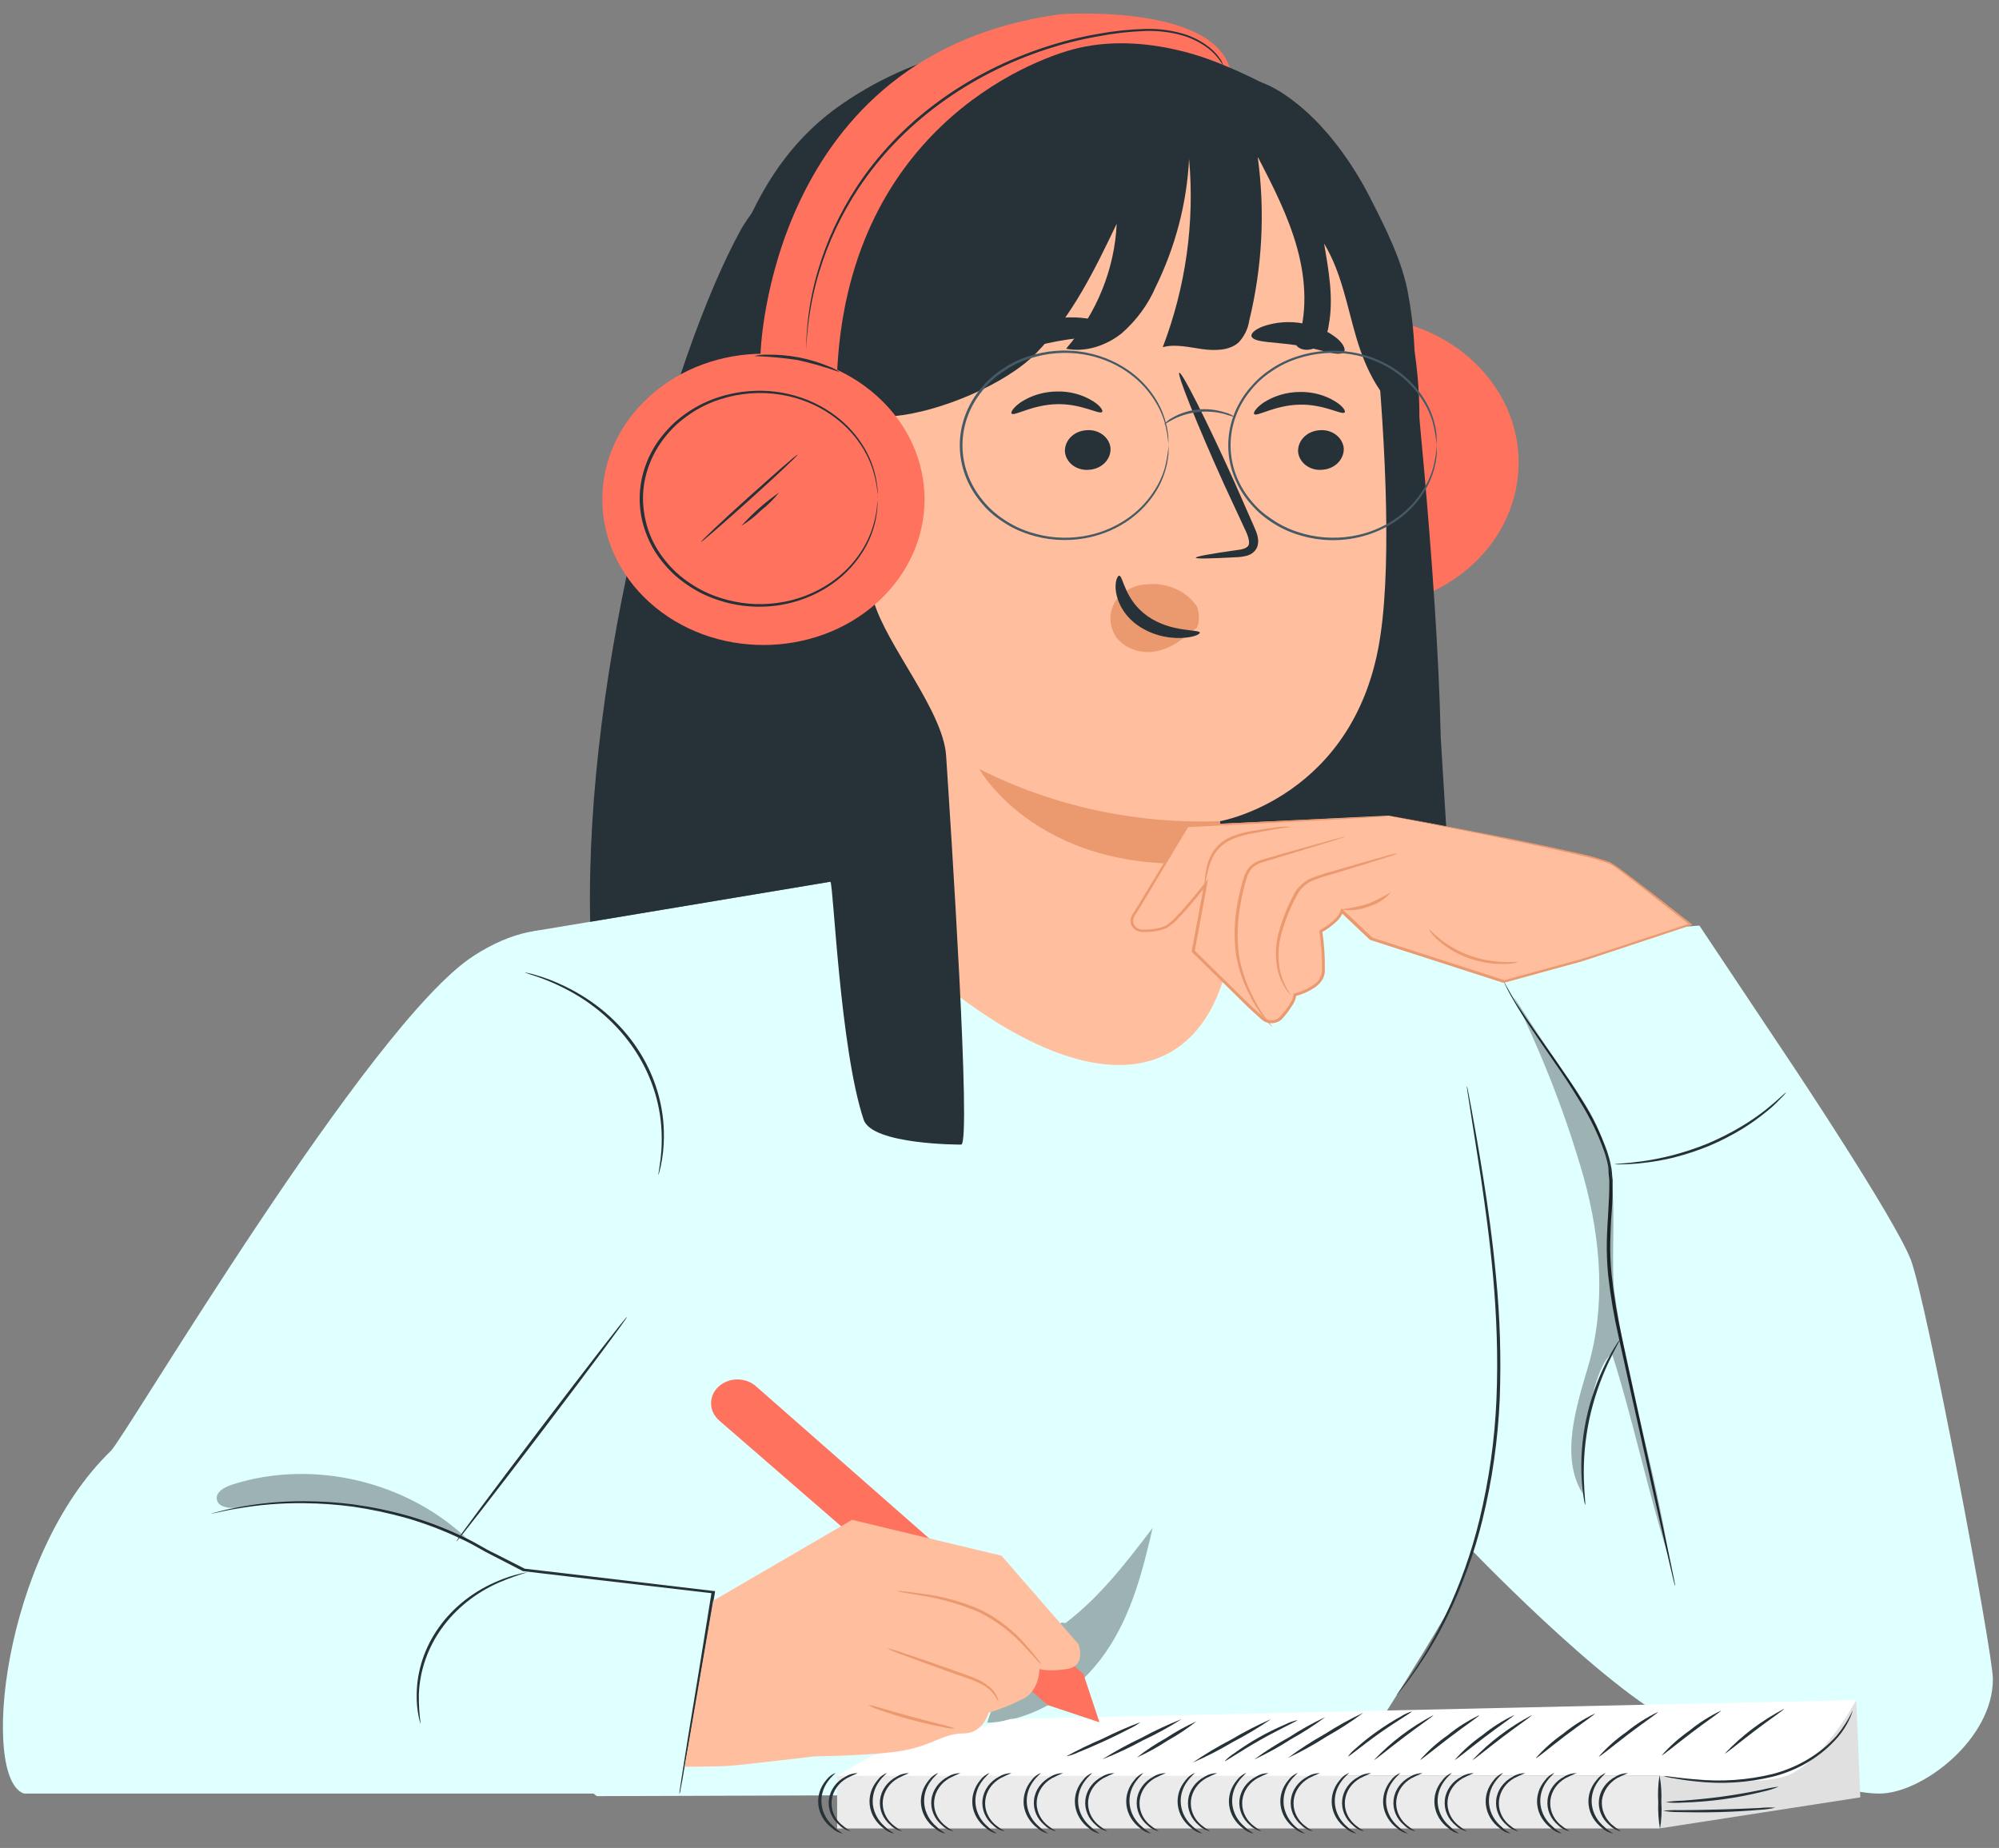 <svg width="119" height="110" viewBox="0 0 119 110" fill="none" xmlns="http://www.w3.org/2000/svg">
<rect x="0" y="0" width="119" height="110" fill="#808080" stroke="none"/>
<g id="freepik--character-1--inject-106">
<path id="Vector" d="M101.167 55.098L106.797 63.541C106.797 63.541 112.795 72.543 113.742 74.97C114.688 77.396 118.629 98.34 118.636 99.936C118.653 103.532 114.414 106.763 111.881 106.763C109.347 106.763 104.274 104.785 99.855 102.645C95.436 100.505 87.21 91.859 87.21 91.859L85.732 73.287L83.804 56.249L101.167 55.098Z" fill="#E0FFFF"/>
<path id="Vector_2" d="M99.714 94.403C99.699 94.372 99.689 94.34 99.682 94.307C99.665 94.237 99.64 94.145 99.612 94.031C99.552 93.773 99.464 93.414 99.359 92.953C99.141 91.999 98.831 90.657 98.451 88.99L97.135 83.107C96.892 82.001 96.632 80.837 96.368 79.632C96.082 78.386 95.868 77.129 95.728 75.863C95.668 75.211 95.643 74.563 95.654 73.924C95.664 73.284 95.71 72.651 95.745 72.047C95.78 71.443 95.812 70.832 95.802 70.244L95.759 69.812C95.761 69.671 95.75 69.531 95.728 69.392C95.675 69.113 95.602 68.838 95.51 68.568C95.152 67.553 94.68 66.574 94.102 65.646C93.578 64.762 93.047 63.967 92.54 63.239C91.541 61.789 90.728 60.615 90.228 59.773C89.982 59.346 89.792 59.019 89.687 58.787L89.56 58.523C89.532 58.462 89.521 58.431 89.521 58.431C89.543 58.458 89.562 58.486 89.578 58.516C89.613 58.58 89.662 58.666 89.718 58.771C89.838 59 90.035 59.324 90.288 59.741C90.805 60.574 91.636 61.735 92.649 63.178C93.149 63.903 93.705 64.695 94.236 65.579C94.823 66.514 95.303 67.501 95.668 68.524C95.761 68.8 95.837 69.082 95.893 69.367C95.928 69.51 95.95 69.656 95.96 69.802C95.96 69.952 95.992 70.101 96.002 70.247C96.002 70.842 96.002 71.45 95.949 72.063C95.897 72.677 95.872 73.3 95.858 73.933C95.844 74.566 95.875 75.205 95.935 75.841C96.07 77.102 96.275 78.355 96.551 79.597C96.811 80.802 97.068 81.963 97.307 83.072C97.789 85.298 98.226 87.283 98.588 88.962C98.951 90.641 99.236 91.986 99.436 92.933C99.531 93.395 99.605 93.757 99.658 94.018C99.682 94.132 99.7 94.228 99.71 94.298C99.718 94.332 99.719 94.368 99.714 94.403Z" fill="#263238"/>
<path id="Vector_3" d="M106.329 65.026C106.247 65.14 106.152 65.246 106.047 65.344C105.952 65.446 105.832 65.567 105.695 65.7C105.558 65.834 105.382 65.993 105.185 66.148C104.728 66.525 104.242 66.873 103.732 67.188C103.104 67.572 102.444 67.911 101.758 68.203C101.069 68.485 100.358 68.72 99.63 68.906C99.033 69.052 98.425 69.158 97.811 69.224C97.55 69.262 97.311 69.271 97.107 69.287C96.929 69.302 96.751 69.308 96.572 69.306C96.42 69.32 96.267 69.32 96.115 69.306C96.115 69.274 96.762 69.268 97.796 69.122C98.4 69.035 98.997 68.915 99.584 68.762C100.305 68.572 101.01 68.336 101.695 68.056C102.371 67.766 103.025 67.435 103.651 67.064C104.161 66.759 104.649 66.424 105.111 66.063C105.878 65.449 106.304 65.004 106.329 65.026Z" fill="#263238"/>
<g id="Group" opacity="0.3">
<path id="Vector_4" d="M90.144 59.401C91.858 62.871 93.247 66.465 94.296 70.146C95.299 73.822 95.608 77.724 94.528 81.381C93.824 83.762 92.881 86.72 94.197 88.879C94.085 86.694 94.672 81.533 95.956 80.573C97.1 84.071 98.226 89.28 99.369 92.794C98.514 87.276 96.878 82.5 96.111 76.938C95.9 75.431 96.178 72.028 95.946 70.527C95.242 65.98 94.623 66.393 90.155 59.397" fill="black"/>
</g>
<path id="Vector_5" d="M96.431 79.746C96.46 79.746 96.15 80.258 95.752 81.104C95.237 82.206 94.851 83.354 94.602 84.529C94.357 85.705 94.252 86.901 94.289 88.097C94.317 89.013 94.401 89.579 94.366 89.585C94.324 89.456 94.296 89.324 94.282 89.191C94.218 88.829 94.177 88.465 94.159 88.1C94.012 85.679 94.518 83.262 95.633 81.056C95.851 80.636 96.041 80.306 96.189 80.083C96.255 79.963 96.337 79.85 96.431 79.746Z" fill="#263238"/>
<path id="Vector_6" d="M38.625 76.553C38.667 76.579 36.285 80.01 33.308 84.22C30.332 88.431 27.879 91.821 27.837 91.798C27.795 91.776 30.173 88.342 33.154 84.131C36.133 79.921 38.582 76.531 38.625 76.553Z" fill="#263238"/>
<path id="Vector_7" d="M31.767 55.429L51.396 52.156L72.545 52.538H77.784L88.99 59.251C88.99 59.251 91.101 86.386 86.657 95.042C85.19 97.904 79.385 106.77 79.385 106.77L35.528 106.916L24.27 98.136L28.467 81.883L31.767 55.429Z" fill="#E0FFFF"/>
<g id="Group_2" opacity="0.3">
<path id="Vector_8" d="M63.429 96.613L63.197 96.581C61.053 98.092 59.5 100.182 58.764 102.547C61.677 102.432 64.249 100.62 65.8 98.387C67.352 96.155 68.02 93.531 68.615 90.952C67.067 92.978 65.508 95.035 63.429 96.613Z" fill="black"/>
</g>
<path id="Vector_9" d="M1.435 106.763C-1.147 105.94 0.07 92.673 6.604 86.361C7.459 85.534 21.976 60.905 28.2 56.895C32.703 53.991 36.816 55.133 37.879 60.901C38.941 66.67 38.639 76.553 38.639 76.553L27.823 91.798L31.166 93.446L42.562 94.132L40.433 106.763H1.435Z" fill="#E0FFFF"/>
<path id="Vector_10" d="M40.447 106.763C40.447 106.763 40.447 106.744 40.447 106.706L40.468 106.538C40.493 106.379 40.524 106.159 40.567 105.879C40.658 105.294 40.792 104.458 40.957 103.408C41.309 101.281 41.802 98.282 42.364 94.759L42.438 94.845L33.709 93.827L31.151 93.525H31.134L29.35 92.606C28.759 92.32 28.228 91.97 27.651 91.7C26.566 91.167 25.43 90.725 24.255 90.38C23.196 90.079 22.114 89.847 21.018 89.687C20.068 89.56 19.109 89.491 18.148 89.48C16.764 89.459 15.381 89.572 14.024 89.817C13.542 89.887 13.18 89.986 12.93 90.033L12.645 90.091L12.55 90.106C12.55 90.106 12.578 90.106 12.641 90.078L12.923 90.005C13.169 89.944 13.531 89.839 14.01 89.757C15.368 89.486 16.756 89.354 18.148 89.362C19.115 89.366 20.082 89.43 21.04 89.553C22.145 89.705 23.237 89.932 24.305 90.234C25.49 90.578 26.637 91.022 27.732 91.56C28.319 91.821 28.85 92.196 29.442 92.466L31.225 93.372H31.19L33.748 93.671L42.477 94.705H42.562V94.781C41.953 98.301 41.439 101.297 41.073 103.421C40.887 104.471 40.721 105.304 40.633 105.886C40.581 106.166 40.538 106.382 40.51 106.541C40.51 106.608 40.482 106.665 40.475 106.709C40.468 106.754 40.45 106.767 40.447 106.763Z" fill="#263238"/>
<path id="Vector_11" d="M31.503 93.56C30.892 93.736 30.293 93.949 29.712 94.196C28.317 94.808 27.134 95.755 26.291 96.932C25.449 98.109 24.98 99.473 24.934 100.874C24.926 101.454 24.962 102.034 25.04 102.61C25.04 102.61 25.019 102.572 24.998 102.493C24.964 102.381 24.937 102.267 24.917 102.152C24.835 101.733 24.797 101.307 24.804 100.88C24.816 99.451 25.279 98.054 26.139 96.854C26.998 95.653 28.218 94.7 29.656 94.104C30.085 93.921 30.533 93.775 30.993 93.668C31.155 93.627 31.285 93.611 31.369 93.595C31.454 93.579 31.503 93.56 31.503 93.56Z" fill="#263238"/>
<g id="Group_3" opacity="0.3">
<path id="Vector_12" d="M27.907 91.697C24.368 88.246 18.732 86.802 13.834 88.367C13.373 88.513 12.835 88.809 12.905 89.245C12.99 89.795 13.852 89.82 14.453 89.722C19.028 88.937 23.763 89.636 27.823 91.697" fill="black"/>
</g>
<path id="Vector_13" d="M39.184 69.948C39.184 69.948 39.216 69.729 39.276 69.344C39.361 68.799 39.4 68.248 39.392 67.697C39.38 65.875 38.831 64.089 37.8 62.524C36.768 60.958 35.293 59.67 33.526 58.793C32.994 58.525 32.44 58.293 31.869 58.1C31.655 58.038 31.445 57.966 31.239 57.884C31.297 57.887 31.354 57.898 31.408 57.915C31.572 57.948 31.733 57.99 31.89 58.039C32.477 58.208 33.045 58.427 33.586 58.691C35.399 59.554 36.912 60.852 37.959 62.443C39.007 64.034 39.547 65.856 39.522 67.707C39.518 68.263 39.459 68.817 39.346 69.363C39.311 69.557 39.261 69.704 39.237 69.805C39.227 69.855 39.209 69.903 39.184 69.948Z" fill="#263238"/>
<path id="Vector_14" d="M87.326 64.657C87.34 64.686 87.349 64.717 87.354 64.749L87.41 65.029C87.46 65.287 87.526 65.646 87.614 66.107C87.783 67.042 88.026 68.394 88.293 70.073C88.561 71.752 88.849 73.752 89.057 75.987C89.295 78.41 89.369 80.845 89.279 83.276C89.174 85.711 88.827 88.132 88.241 90.51C87.763 92.452 87.076 94.347 86.189 96.168C85.594 97.397 84.888 98.579 84.079 99.704C83.804 100.111 83.551 100.397 83.396 100.604C83.319 100.699 83.259 100.775 83.209 100.833C83.191 100.86 83.168 100.886 83.143 100.909C83.143 100.909 83.143 100.877 83.195 100.823L83.364 100.585C83.508 100.375 83.755 100.079 84.019 99.672C84.798 98.536 85.481 97.349 86.063 96.12C86.929 94.3 87.6 92.41 88.068 90.475C88.644 88.106 88.984 85.694 89.085 83.269C89.3 78.105 88.645 73.44 88.156 70.088C87.896 68.419 87.685 67.064 87.534 66.117C87.463 65.656 87.407 65.293 87.368 65.035L87.326 64.752C87.322 64.721 87.322 64.689 87.326 64.657Z" fill="#263238"/>
<path id="Vector_15" d="M98.796 105.698H49.834V108.84H98.796V105.698Z" fill="#EBEBEB"/>
<path id="Vector_16" d="M110.519 101.192L60.178 102.321L51.889 104.521L49.834 105.698H98.796L103.165 106.989L109.418 105.307L110.519 101.192Z" fill="white"/>
<path id="Vector_17" d="M98.796 105.698C98.796 105.698 104.232 106.455 106.364 105.698C108.496 104.941 110.505 101.192 110.505 101.192L110.744 106.989L98.782 108.84L98.796 105.698Z" fill="#E0E0E0"/>
<path id="Vector_18" d="M98.792 105.679C98.89 106.204 98.925 106.737 98.898 107.269C98.936 107.8 98.91 108.333 98.82 108.859C98.727 108.334 98.692 107.801 98.715 107.269C98.681 106.738 98.707 106.205 98.792 105.679Z" fill="#263238"/>
<path id="Vector_19" d="M110.283 101.828C110.28 101.87 110.269 101.91 110.252 101.949C110.216 102.057 110.175 102.163 110.128 102.267C109.949 102.666 109.713 103.043 109.425 103.386C108.452 104.522 107.106 105.348 105.579 105.746C104.061 106.122 102.475 106.22 100.914 106.035C100.316 105.972 99.837 105.895 99.506 105.832C99.334 105.808 99.164 105.768 99 105.714C99.173 105.721 99.346 105.739 99.517 105.768C99.848 105.809 100.33 105.87 100.924 105.917C102.467 106.071 104.028 105.964 105.526 105.599C107.017 105.208 108.342 104.418 109.326 103.332C109.71 102.867 110.032 102.362 110.283 101.828Z" fill="#263238"/>
<path id="Vector_20" d="M105.896 106.35C105.592 106.479 105.273 106.579 104.946 106.646C103.385 107.037 101.777 107.257 100.157 107.301C99.822 107.325 99.485 107.316 99.151 107.275C99.481 107.221 99.815 107.192 100.15 107.186C100.766 107.142 101.614 107.069 102.546 106.941C103.479 106.814 104.306 106.655 104.914 106.531C105.236 106.451 105.564 106.39 105.896 106.35Z" fill="#263238"/>
<path id="Vector_21" d="M105.692 107.603C105.374 107.675 105.048 107.719 104.721 107.733C104.116 107.787 103.278 107.841 102.349 107.867C101.42 107.892 100.59 107.883 99.978 107.867C99.649 107.871 99.32 107.845 98.996 107.787C99.322 107.752 99.65 107.74 99.978 107.752C100.587 107.752 101.42 107.736 102.346 107.711C103.271 107.686 104.105 107.651 104.71 107.625C105.036 107.59 105.365 107.583 105.692 107.603Z" fill="#263238"/>
<path id="Vector_22" d="M96.495 109.005C96.24 108.959 96.008 108.839 95.833 108.665C95.599 108.473 95.418 108.233 95.305 107.966C95.193 107.698 95.153 107.41 95.187 107.126C95.221 106.842 95.329 106.569 95.503 106.329C95.677 106.09 95.91 105.891 96.185 105.749C96.399 105.616 96.653 105.546 96.913 105.549C96.688 105.638 96.469 105.737 96.255 105.848C96.015 105.995 95.812 106.186 95.658 106.409C95.505 106.632 95.405 106.882 95.365 107.142C95.339 107.404 95.375 107.667 95.47 107.916C95.566 108.164 95.718 108.391 95.918 108.582C96.098 108.736 96.291 108.878 96.495 109.005Z" fill="#263238"/>
<path id="Vector_23" d="M96.02 109.142C95.78 109.094 95.561 108.983 95.39 108.824C94.931 108.482 94.638 107.992 94.572 107.457C94.506 106.923 94.673 106.387 95.038 105.962C95.17 105.779 95.355 105.633 95.573 105.539C95.594 105.561 95.376 105.708 95.144 106.029C94.835 106.443 94.701 106.944 94.765 107.441C94.83 107.937 95.089 108.396 95.496 108.735C95.78 109.021 96.034 109.12 96.02 109.142Z" fill="#263238"/>
<path id="Vector_24" d="M93.437 109.005C93.182 108.959 92.95 108.839 92.776 108.665C92.541 108.473 92.359 108.234 92.246 107.966C92.134 107.698 92.093 107.41 92.127 107.126C92.161 106.841 92.27 106.568 92.444 106.328C92.618 106.089 92.852 105.891 93.128 105.749C93.341 105.615 93.596 105.545 93.856 105.549C93.629 105.636 93.408 105.736 93.195 105.848C92.948 105.989 92.739 106.178 92.584 106.402C92.429 106.625 92.331 106.877 92.297 107.139C92.263 107.401 92.295 107.667 92.389 107.917C92.484 108.166 92.638 108.394 92.843 108.582C93.029 108.737 93.227 108.878 93.437 109.005Z" fill="#263238"/>
<path id="Vector_25" d="M92.962 109.142C92.723 109.094 92.504 108.983 92.332 108.824C91.874 108.482 91.58 107.992 91.514 107.457C91.449 106.923 91.616 106.387 91.981 105.962C92.112 105.778 92.299 105.631 92.519 105.539C92.537 105.561 92.319 105.708 92.086 106.029C91.778 106.443 91.644 106.944 91.708 107.441C91.772 107.937 92.031 108.396 92.438 108.735C92.727 109.021 92.976 109.12 92.962 109.142Z" fill="#263238"/>
<path id="Vector_26" d="M90.38 109.005C90.125 108.959 89.893 108.839 89.718 108.665C89.483 108.473 89.302 108.234 89.189 107.966C89.076 107.698 89.035 107.41 89.07 107.126C89.104 106.841 89.213 106.568 89.387 106.328C89.561 106.089 89.795 105.891 90.07 105.749C90.284 105.615 90.539 105.545 90.799 105.549C90.572 105.636 90.351 105.736 90.137 105.848C89.891 105.989 89.682 106.178 89.527 106.402C89.371 106.625 89.273 106.877 89.24 107.139C89.206 107.401 89.237 107.667 89.332 107.917C89.426 108.166 89.581 108.394 89.785 108.582C89.971 108.737 90.17 108.878 90.38 109.005Z" fill="#263238"/>
<path id="Vector_27" d="M89.905 109.142C89.665 109.093 89.447 108.983 89.275 108.824C88.816 108.482 88.523 107.992 88.457 107.457C88.391 106.923 88.558 106.387 88.923 105.962C89.055 105.778 89.242 105.631 89.461 105.539C89.479 105.561 89.261 105.708 89.029 106.029C88.72 106.443 88.586 106.944 88.65 107.441C88.715 107.937 88.974 108.396 89.38 108.735C89.669 109.021 89.919 109.12 89.905 109.142Z" fill="#263238"/>
<path id="Vector_28" d="M87.326 109.005C87.069 108.96 86.836 108.841 86.661 108.665C86.426 108.473 86.244 108.234 86.131 107.966C86.019 107.698 85.978 107.41 86.012 107.126C86.046 106.841 86.155 106.568 86.329 106.328C86.503 106.089 86.737 105.891 87.013 105.749C87.227 105.615 87.481 105.545 87.741 105.549C87.515 105.636 87.295 105.736 87.083 105.848C86.835 105.988 86.626 106.177 86.47 106.4C86.314 106.624 86.215 106.876 86.181 107.139C86.147 107.401 86.179 107.667 86.275 107.917C86.37 108.167 86.526 108.394 86.731 108.582C86.915 108.739 87.114 108.88 87.326 109.005Z" fill="#263238"/>
<path id="Vector_29" d="M86.847 109.142C86.609 109.093 86.391 108.983 86.221 108.824C85.761 108.482 85.467 107.992 85.402 107.458C85.336 106.923 85.504 106.386 85.869 105.962C86.001 105.778 86.188 105.631 86.408 105.539C86.429 105.561 86.207 105.708 85.975 106.029C85.666 106.443 85.532 106.944 85.597 107.441C85.661 107.937 85.92 108.396 86.327 108.735C86.612 109.021 86.861 109.12 86.847 109.142Z" fill="#263238"/>
<path id="Vector_30" d="M84.268 109.005C84.013 108.96 83.78 108.841 83.607 108.665C83.372 108.473 83.192 108.233 83.079 107.966C82.967 107.698 82.926 107.41 82.96 107.126C82.995 106.842 83.103 106.569 83.277 106.329C83.45 106.09 83.684 105.891 83.959 105.749C84.173 105.616 84.427 105.546 84.687 105.549C84.461 105.636 84.241 105.736 84.029 105.848C83.781 105.988 83.572 106.177 83.416 106.4C83.26 106.624 83.161 106.876 83.127 107.139C83.094 107.401 83.125 107.667 83.221 107.917C83.316 108.167 83.472 108.394 83.677 108.582C83.86 108.739 84.058 108.88 84.268 109.005Z" fill="#263238"/>
<path id="Vector_31" d="M83.79 109.142C83.551 109.093 83.334 108.983 83.164 108.824C82.708 108.481 82.415 107.992 82.347 107.46C82.287 106.927 82.451 106.393 82.808 105.965C82.941 105.782 83.127 105.636 83.347 105.542C83.368 105.564 83.146 105.711 82.914 106.032C82.603 106.445 82.466 106.945 82.527 107.441C82.588 107.937 82.844 108.397 83.248 108.738C83.554 109.021 83.804 109.12 83.79 109.142Z" fill="#263238"/>
<path id="Vector_32" d="M81.211 109.005C80.956 108.96 80.723 108.84 80.549 108.665C80.315 108.473 80.134 108.233 80.022 107.966C79.909 107.698 79.869 107.41 79.903 107.126C79.938 106.842 80.046 106.569 80.219 106.329C80.393 106.09 80.626 105.891 80.901 105.749C81.115 105.616 81.37 105.546 81.63 105.549C81.404 105.637 81.184 105.737 80.972 105.848C80.724 105.988 80.514 106.177 80.358 106.4C80.202 106.624 80.104 106.876 80.07 107.139C80.036 107.401 80.068 107.667 80.163 107.917C80.258 108.167 80.414 108.394 80.62 108.582C80.803 108.739 81.001 108.88 81.211 109.005Z" fill="#263238"/>
<path id="Vector_33" d="M80.732 109.142C80.494 109.093 80.276 108.983 80.106 108.824C79.648 108.482 79.355 107.991 79.289 107.457C79.224 106.923 79.39 106.387 79.754 105.962C79.887 105.779 80.073 105.632 80.293 105.539C80.314 105.561 80.092 105.708 79.86 106.029C79.549 106.442 79.412 106.941 79.473 107.438C79.534 107.934 79.79 108.394 80.194 108.735C80.497 109.021 80.746 109.12 80.732 109.142Z" fill="#263238"/>
<path id="Vector_34" d="M78.153 109.005C77.898 108.96 77.666 108.84 77.492 108.665C77.257 108.473 77.077 108.233 76.964 107.966C76.852 107.698 76.811 107.41 76.846 107.126C76.88 106.842 76.988 106.569 77.162 106.329C77.335 106.09 77.569 105.891 77.844 105.749C78.058 105.616 78.312 105.546 78.572 105.549C78.347 105.637 78.127 105.737 77.914 105.848C77.667 105.989 77.459 106.178 77.304 106.402C77.148 106.625 77.05 106.877 77.016 107.139C76.983 107.401 77.014 107.667 77.109 107.917C77.203 108.166 77.358 108.394 77.562 108.582C77.746 108.738 77.944 108.879 78.153 109.005Z" fill="#263238"/>
<path id="Vector_35" d="M77.675 109.142C77.436 109.093 77.219 108.983 77.049 108.824C76.591 108.482 76.298 107.991 76.232 107.457C76.166 106.923 76.333 106.387 76.697 105.962C76.83 105.779 77.016 105.632 77.235 105.539C77.256 105.561 77.035 105.708 76.802 106.029C76.501 106.445 76.365 106.942 76.419 107.438C76.481 107.93 76.73 108.389 77.123 108.735C77.432 109.021 77.693 109.12 77.675 109.142Z" fill="#263238"/>
<path id="Vector_36" d="M75.096 109.005C74.841 108.959 74.609 108.839 74.434 108.665C74.2 108.473 74.019 108.233 73.907 107.966C73.794 107.698 73.754 107.41 73.788 107.126C73.823 106.842 73.931 106.569 74.104 106.329C74.278 106.09 74.511 105.891 74.786 105.749C75 105.616 75.255 105.546 75.515 105.549C75.289 105.637 75.069 105.737 74.857 105.848C74.61 105.989 74.401 106.178 74.246 106.402C74.091 106.625 73.993 106.877 73.959 107.139C73.925 107.401 73.957 107.667 74.051 107.917C74.146 108.166 74.301 108.394 74.505 108.582C74.689 108.738 74.886 108.879 75.096 109.005Z" fill="#263238"/>
<path id="Vector_37" d="M74.618 109.142C74.378 109.094 74.159 108.983 73.988 108.824C73.529 108.482 73.237 107.991 73.171 107.457C73.105 106.923 73.272 106.387 73.636 105.962C73.769 105.779 73.955 105.632 74.174 105.539C74.195 105.561 73.974 105.708 73.741 106.029C73.433 106.444 73.3 106.944 73.364 107.441C73.429 107.937 73.687 108.396 74.093 108.735C74.382 109.021 74.635 109.12 74.618 109.142Z" fill="#263238"/>
<path id="Vector_38" d="M72.038 109.005C71.784 108.959 71.552 108.839 71.377 108.665C71.143 108.473 70.962 108.233 70.85 107.966C70.737 107.698 70.697 107.41 70.731 107.126C70.765 106.842 70.874 106.568 71.047 106.329C71.22 106.09 71.454 105.891 71.729 105.749C71.943 105.616 72.197 105.546 72.457 105.549C72.232 105.638 72.013 105.737 71.799 105.848C71.553 105.989 71.344 106.178 71.189 106.402C71.034 106.625 70.935 106.877 70.902 107.139C70.868 107.401 70.9 107.667 70.994 107.917C71.088 108.166 71.243 108.394 71.448 108.582C71.632 108.737 71.83 108.878 72.038 109.005Z" fill="#263238"/>
<path id="Vector_39" d="M71.563 109.142C71.324 109.094 71.105 108.983 70.934 108.824C70.475 108.482 70.181 107.992 70.116 107.457C70.05 106.923 70.217 106.387 70.582 105.962C70.714 105.779 70.899 105.633 71.117 105.539C71.138 105.561 70.919 105.708 70.687 106.029C70.377 106.442 70.24 106.941 70.301 107.438C70.362 107.934 70.618 108.394 71.022 108.735C71.328 109.021 71.578 109.12 71.563 109.142Z" fill="#263238"/>
<path id="Vector_40" d="M68.988 109.005C68.733 108.959 68.501 108.839 68.327 108.665C68.091 108.473 67.91 108.234 67.797 107.966C67.684 107.698 67.644 107.41 67.678 107.126C67.712 106.841 67.821 106.568 67.995 106.328C68.169 106.089 68.403 105.891 68.678 105.749C68.892 105.615 69.147 105.545 69.407 105.549C69.18 105.636 68.959 105.736 68.745 105.848C68.499 105.989 68.29 106.178 68.135 106.402C67.979 106.625 67.881 106.877 67.848 107.139C67.814 107.401 67.845 107.667 67.94 107.917C68.034 108.166 68.189 108.394 68.393 108.582C68.579 108.737 68.778 108.878 68.988 109.005Z" fill="#263238"/>
<path id="Vector_41" d="M68.506 109.142C68.267 109.093 68.048 108.983 67.876 108.824C67.417 108.482 67.124 107.992 67.058 107.457C66.993 106.923 67.16 106.387 67.524 105.962C67.656 105.778 67.843 105.631 68.063 105.539C68.063 105.561 67.862 105.708 67.63 106.029C67.321 106.443 67.187 106.944 67.252 107.441C67.316 107.937 67.575 108.396 67.982 108.735C68.284 109.021 68.52 109.12 68.506 109.142Z" fill="#263238"/>
<path id="Vector_42" d="M65.924 109.005C65.668 108.959 65.437 108.839 65.262 108.665C65.027 108.473 64.846 108.234 64.733 107.966C64.62 107.698 64.579 107.41 64.613 107.126C64.648 106.841 64.756 106.568 64.93 106.328C65.104 106.089 65.338 105.891 65.614 105.749C65.828 105.615 66.082 105.545 66.342 105.549C66.116 105.636 65.897 105.736 65.684 105.848C65.437 105.988 65.228 106.178 65.072 106.401C64.917 106.624 64.818 106.877 64.785 107.139C64.751 107.401 64.783 107.667 64.877 107.917C64.972 108.167 65.128 108.394 65.332 108.582C65.517 108.737 65.715 108.878 65.924 109.005Z" fill="#263238"/>
<path id="Vector_43" d="M65.449 109.142C65.209 109.093 64.99 108.983 64.819 108.824C64.36 108.482 64.067 107.992 64.001 107.457C63.935 106.923 64.102 106.387 64.467 105.962C64.599 105.778 64.785 105.631 65.005 105.539C65.026 105.561 64.805 105.708 64.573 106.029C64.264 106.443 64.13 106.944 64.194 107.441C64.259 107.937 64.518 108.396 64.924 108.735C65.213 109.021 65.47 109.12 65.449 109.142Z" fill="#263238"/>
<path id="Vector_44" d="M62.87 109.005C62.613 108.96 62.38 108.841 62.205 108.665C61.969 108.473 61.788 108.234 61.675 107.966C61.562 107.698 61.522 107.41 61.556 107.126C61.59 106.841 61.699 106.568 61.873 106.328C62.047 106.089 62.281 105.891 62.557 105.749C62.77 105.615 63.025 105.545 63.285 105.549C63.059 105.636 62.839 105.736 62.627 105.848C62.379 105.988 62.17 106.177 62.014 106.4C61.858 106.624 61.759 106.876 61.725 107.139C61.691 107.401 61.723 107.667 61.819 107.917C61.914 108.167 62.07 108.394 62.275 108.582C62.459 108.739 62.658 108.88 62.87 109.005Z" fill="#263238"/>
<path id="Vector_45" d="M62.391 109.142C62.152 109.093 61.935 108.983 61.765 108.824C61.309 108.48 61.016 107.992 60.945 107.46C60.887 106.927 61.053 106.393 61.409 105.965C61.541 105.781 61.728 105.635 61.948 105.542C61.969 105.564 61.747 105.711 61.515 106.032C61.206 106.447 61.072 106.948 61.137 107.444C61.201 107.94 61.46 108.399 61.867 108.738C62.155 109.021 62.405 109.12 62.391 109.142Z" fill="#263238"/>
<path id="Vector_46" d="M59.812 109.005C59.551 108.963 59.314 108.843 59.137 108.665C58.902 108.473 58.721 108.233 58.609 107.966C58.497 107.698 58.456 107.41 58.49 107.126C58.525 106.842 58.633 106.569 58.806 106.329C58.98 106.09 59.214 105.891 59.488 105.749C59.703 105.616 59.957 105.546 60.217 105.549C59.991 105.636 59.771 105.736 59.559 105.848C59.311 105.988 59.102 106.177 58.946 106.4C58.789 106.624 58.691 106.876 58.657 107.139C58.623 107.401 58.655 107.667 58.75 107.917C58.846 108.167 59.002 108.394 59.207 108.582C59.395 108.739 59.597 108.881 59.812 109.005Z" fill="#263238"/>
<path id="Vector_47" d="M59.334 109.142C59.095 109.093 58.877 108.983 58.707 108.824C58.251 108.481 57.959 107.992 57.891 107.46C57.83 106.927 57.995 106.393 58.352 105.965C58.485 105.782 58.671 105.636 58.89 105.542C58.911 105.564 58.69 105.711 58.458 106.032C58.149 106.447 58.015 106.948 58.079 107.444C58.144 107.94 58.403 108.399 58.809 108.738C59.098 109.021 59.348 109.12 59.334 109.142Z" fill="#263238"/>
<path id="Vector_48" d="M56.755 109.005C56.499 108.96 56.267 108.84 56.093 108.665C55.859 108.473 55.678 108.233 55.566 107.966C55.453 107.698 55.413 107.41 55.447 107.126C55.481 106.842 55.59 106.569 55.763 106.329C55.937 106.09 56.17 105.891 56.445 105.749C56.659 105.616 56.913 105.546 57.173 105.549C56.948 105.637 56.728 105.737 56.515 105.848C56.269 105.989 56.06 106.178 55.905 106.402C55.75 106.625 55.651 106.877 55.618 107.139C55.584 107.401 55.615 107.667 55.71 107.917C55.804 108.166 55.959 108.394 56.163 108.582C56.347 108.738 56.545 108.879 56.755 109.005Z" fill="#263238"/>
<path id="Vector_49" d="M56.276 109.142C56.038 109.093 55.82 108.983 55.65 108.824C55.192 108.482 54.899 107.991 54.833 107.457C54.767 106.923 54.934 106.387 55.298 105.962C55.431 105.779 55.617 105.632 55.836 105.539C55.857 105.561 55.636 105.708 55.404 106.029C55.097 106.444 54.964 106.945 55.029 107.44C55.093 107.936 55.351 108.395 55.755 108.735C56.04 109.021 56.29 109.12 56.276 109.142Z" fill="#263238"/>
<path id="Vector_50" d="M53.697 109.005C53.442 108.96 53.21 108.84 53.036 108.665C52.801 108.473 52.62 108.233 52.508 107.966C52.396 107.698 52.355 107.41 52.389 107.126C52.424 106.842 52.532 106.569 52.706 106.329C52.879 106.09 53.113 105.891 53.388 105.749C53.602 105.616 53.856 105.546 54.116 105.549C53.89 105.637 53.671 105.737 53.458 105.848C53.211 105.989 53.003 106.178 52.847 106.402C52.692 106.625 52.594 106.877 52.56 107.139C52.527 107.401 52.558 107.667 52.653 107.917C52.747 108.166 52.902 108.394 53.106 108.582C53.29 108.738 53.488 108.879 53.697 109.005Z" fill="#263238"/>
<path id="Vector_51" d="M53.219 109.142C52.98 109.093 52.763 108.983 52.592 108.824C52.134 108.482 51.841 107.991 51.776 107.457C51.71 106.923 51.877 106.387 52.241 105.962C52.373 105.779 52.56 105.632 52.779 105.539C52.8 105.561 52.578 105.708 52.346 106.029C52.044 106.445 51.909 106.942 51.963 107.438C52.03 107.932 52.285 108.391 52.684 108.735C52.983 109.021 53.236 109.12 53.219 109.142Z" fill="#263238"/>
<path id="Vector_52" d="M50.64 109.005C50.389 108.957 50.161 108.838 49.989 108.665C49.754 108.473 49.574 108.233 49.461 107.966C49.349 107.698 49.308 107.41 49.343 107.126C49.377 106.842 49.485 106.569 49.659 106.329C49.832 106.09 50.066 105.891 50.341 105.749C50.555 105.616 50.809 105.546 51.069 105.549C50.843 105.637 50.624 105.737 50.411 105.848C50.164 105.989 49.956 106.178 49.801 106.402C49.645 106.625 49.547 106.877 49.514 107.139C49.48 107.401 49.511 107.667 49.606 107.917C49.7 108.166 49.855 108.394 50.059 108.582C50.24 108.737 50.434 108.879 50.64 109.005Z" fill="#263238"/>
<path id="Vector_53" d="M50.165 109.142C49.925 109.094 49.706 108.983 49.535 108.824C49.077 108.482 48.784 107.991 48.718 107.457C48.653 106.923 48.819 106.387 49.183 105.962C49.316 105.779 49.502 105.632 49.721 105.539C49.743 105.561 49.525 105.708 49.292 106.029C48.984 106.443 48.849 106.944 48.914 107.441C48.979 107.937 49.237 108.396 49.644 108.735C49.926 109.021 50.179 109.12 50.165 109.142Z" fill="#263238"/>
<path id="Vector_54" d="M42.815 84.558C47.128 88.31 62.37 101.497 62.37 101.497L65.449 102.521L64.495 99.643L45 82.516C44.851 82.385 44.674 82.281 44.481 82.212C44.287 82.143 44.08 82.109 43.872 82.112C43.664 82.116 43.459 82.157 43.268 82.233C43.078 82.308 42.906 82.418 42.762 82.554C42.475 82.826 42.32 83.19 42.33 83.566C42.34 83.941 42.514 84.298 42.815 84.558Z" fill="#FF725E"/>
<path id="Vector_55" d="M64.192 97.859L59.619 92.606L50.724 90.469L42.453 95.287L40.757 105.167C40.757 105.167 42.579 105.167 43.466 105.11C44.046 105.072 48.511 104.547 48.511 104.547C48.511 104.547 52.216 104.506 53.887 104.181C55.558 103.857 56.174 103.183 57.356 103.183C58.538 103.183 58.848 101.949 58.848 101.949C59.602 101.726 60.326 101.43 61.008 101.065C61.881 100.556 61.881 99.348 61.881 99.348C61.881 99.348 62.345 99.532 63.528 99.348C64.71 99.163 64.192 97.859 64.192 97.859Z" fill="#FFBE9D"/>
<path id="Vector_56" d="M61.993 99.081C61.89 99.001 61.798 98.91 61.719 98.81L61.015 98.047C60.262 97.198 59.332 96.491 58.278 95.964C57.189 95.495 56.033 95.164 54.844 94.978L53.764 94.791C53.629 94.775 53.495 94.746 53.367 94.705C53.503 94.697 53.64 94.704 53.775 94.727C54.031 94.752 54.408 94.797 54.869 94.864C56.081 95.016 57.26 95.338 58.362 95.818C59.439 96.352 60.378 97.087 61.117 97.974C61.41 98.292 61.631 98.578 61.782 98.772C61.864 98.868 61.934 98.972 61.993 99.081Z" fill="#EB996E"/>
<path id="Vector_57" d="M59.422 101.287C59.288 100.976 59.071 100.699 58.792 100.48C58.275 100.069 57.332 99.825 56.35 99.462C55.368 99.1 54.464 98.782 53.82 98.537C53.464 98.421 53.119 98.278 52.79 98.111C53.158 98.189 53.518 98.295 53.866 98.429C54.521 98.645 55.425 98.953 56.417 99.306C56.91 99.484 57.381 99.65 57.824 99.812C58.211 99.949 58.568 100.146 58.88 100.394C59.092 100.564 59.257 100.776 59.362 101.014C59.409 101.098 59.43 101.193 59.422 101.287Z" fill="#EB996E"/>
<path id="Vector_58" d="M56.864 102.903C56.597 102.897 56.332 102.861 56.076 102.795C55.594 102.706 54.932 102.556 54.211 102.362C53.49 102.168 52.849 101.962 52.392 101.799C52.135 101.722 51.89 101.616 51.664 101.481C51.927 101.52 52.186 101.584 52.434 101.672C52.902 101.809 53.546 101.99 54.264 102.187C54.981 102.385 55.632 102.547 56.107 102.668C56.368 102.721 56.622 102.8 56.864 102.903Z" fill="#EB996E"/>
<path id="Vector_59" d="M67.887 102.515C67.703 102.659 67.5 102.782 67.282 102.881C66.895 103.084 66.353 103.358 65.741 103.637C65.129 103.917 64.569 104.159 64.157 104.321C63.943 104.425 63.713 104.501 63.475 104.547C64.18 104.16 64.909 103.807 65.656 103.491C66.379 103.127 67.123 102.801 67.887 102.515Z" fill="#263238"/>
<path id="Vector_60" d="M70.35 102.327C69.61 102.799 68.835 103.224 68.031 103.599C67.257 104.025 66.452 104.401 65.621 104.725C66.362 104.255 67.136 103.83 67.939 103.453C68.715 103.031 69.52 102.655 70.35 102.327Z" fill="#263238"/>
<path id="Vector_61" d="M71.226 102.464C70.688 102.89 70.111 103.274 69.502 103.612C68.924 103.994 68.312 104.331 67.672 104.62C68.211 104.194 68.789 103.81 69.4 103.472C69.976 103.09 70.587 102.753 71.226 102.464Z" fill="#263238"/>
<path id="Vector_62" d="M75.673 102.327C74.945 102.828 74.181 103.285 73.386 103.695C72.623 104.151 71.828 104.56 71.004 104.919C71.733 104.419 72.497 103.962 73.291 103.552C74.055 103.097 74.85 102.688 75.673 102.327Z" fill="#263238"/>
<path id="Vector_63" d="M77.231 102.391C77.253 102.435 76.229 102.89 75.036 103.564C73.843 104.238 72.943 104.865 72.907 104.836C73.066 104.66 73.252 104.504 73.46 104.375C73.933 104.032 74.427 103.713 74.941 103.421C75.453 103.132 75.984 102.871 76.531 102.639C76.751 102.528 76.987 102.444 77.231 102.391Z" fill="#263238"/>
<path id="Vector_64" d="M78.896 102.21C78.242 102.697 77.55 103.142 76.827 103.542C76.136 103.988 75.411 104.387 74.656 104.738C75.311 104.254 76.004 103.813 76.729 103.418C77.418 102.968 78.142 102.564 78.896 102.21Z" fill="#263238"/>
<path id="Vector_65" d="M81.165 101.949C80.469 102.468 79.734 102.944 78.966 103.373C78.232 103.844 77.463 104.269 76.665 104.645C77.362 104.127 78.097 103.651 78.864 103.221C79.598 102.75 80.367 102.325 81.165 101.949Z" fill="#263238"/>
<path id="Vector_66" d="M84.047 101.873C84.075 101.914 83.16 102.435 82.115 103.176C81.07 103.917 80.285 104.588 80.247 104.553C80.377 104.373 80.535 104.211 80.715 104.07C81.12 103.705 81.55 103.363 82.002 103.046C82.452 102.727 82.922 102.433 83.41 102.165C83.604 102.039 83.819 101.94 84.047 101.873Z" fill="#263238"/>
<path id="Vector_67" d="M85.324 102.098C85.356 102.136 84.525 102.687 83.565 103.418C82.604 104.149 81.844 104.785 81.805 104.754C82.805 103.696 83.994 102.798 85.324 102.098Z" fill="#263238"/>
<path id="Vector_68" d="M88.061 102.098C88.093 102.136 87.262 102.687 86.302 103.418C85.341 104.149 84.581 104.785 84.543 104.754C85.022 104.208 85.573 103.717 86.182 103.291C86.752 102.825 87.383 102.425 88.061 102.098Z" fill="#263238"/>
<path id="Vector_69" d="M90.123 102.098C90.154 102.136 89.324 102.687 88.364 103.418C87.403 104.149 86.643 104.785 86.605 104.754C87.084 104.208 87.635 103.717 88.244 103.291C88.814 102.825 89.445 102.425 90.123 102.098Z" fill="#263238"/>
<path id="Vector_70" d="M91.185 102.098C91.213 102.136 90.387 102.687 89.426 103.418C88.466 104.149 87.709 104.785 87.667 104.754C88.666 103.696 89.856 102.798 91.185 102.098Z" fill="#263238"/>
<path id="Vector_71" d="M94.939 102.003C94.971 102.041 94.141 102.591 93.18 103.323C92.22 104.054 91.463 104.693 91.421 104.658C91.9 104.112 92.45 103.621 93.061 103.195C93.63 102.729 94.261 102.328 94.939 102.003Z" fill="#263238"/>
<path id="Vector_72" d="M98.694 101.908C98.725 101.949 97.895 102.496 96.934 103.23C95.974 103.965 95.214 104.598 95.175 104.563C95.655 104.019 96.206 103.529 96.815 103.103C97.385 102.637 98.016 102.236 98.694 101.908Z" fill="#263238"/>
<path id="Vector_73" d="M102.448 101.828C102.479 101.866 101.649 102.416 100.689 103.148C99.728 103.879 98.968 104.515 98.929 104.483C99.409 103.938 99.96 103.447 100.569 103.021C101.139 102.555 101.77 102.154 102.448 101.828Z" fill="#263238"/>
<path id="Vector_74" d="M106.202 101.72C106.234 101.758 105.403 102.308 104.443 103.04C103.482 103.771 102.722 104.41 102.684 104.375C103.682 103.316 104.871 102.419 106.202 101.72Z" fill="#263238"/>
<path id="Vector_75" d="M86.186 34.718C90.573 32.036 91.725 26.647 88.757 22.681C85.79 18.716 79.828 17.675 75.44 20.357C71.052 23.039 69.9 28.428 72.868 32.394C75.835 36.36 81.798 37.4 86.186 34.718Z" fill="#FF725E"/>
<path id="Vector_76" d="M83.973 19.749C83.973 19.749 85.567 34.1 85.764 43.85L86.467 55.359C86.467 55.359 78.998 53.212 71.447 53.53L65.346 39.395L83.973 19.749Z" fill="#263238"/>
<path id="Vector_77" d="M41.766 22.252C43.209 16.21 44.687 9.932 50.122 6.193C54.967 2.857 60.438 1.976 66.525 2.294C69.519 2.443 72.879 3.738 75.469 5.105C79.015 6.981 80.472 10.711 82.154 14.108C85.503 20.907 84.923 30.046 82.541 32.552L51.076 47.056C45.591 44.385 41.91 43.122 40.521 37.63C39.581 33.891 40.869 26.001 41.766 22.252Z" fill="#263238"/>
<path id="Vector_78" d="M50.71 11.777L70.445 6.787C76.778 6.037 81.214 13.02 81.777 18.779C82.404 25.18 82.886 33.016 82.178 37.818C80.771 47.472 72.633 48.881 72.633 48.881C72.633 48.881 72.612 49.027 72.633 51.886L72.82 58.316C70.357 66.164 61.592 65.369 49.989 52.748L47.61 17.558C47.452 14.795 48.782 12.006 50.71 11.777Z" fill="#FFBE9D"/>
<path id="Vector_79" d="M79.994 26.691C80.004 27.012 79.876 27.325 79.637 27.562C79.397 27.799 79.064 27.943 78.709 27.963C78.536 27.98 78.361 27.965 78.194 27.919C78.027 27.873 77.873 27.798 77.739 27.697C77.605 27.596 77.495 27.472 77.415 27.332C77.335 27.192 77.287 27.039 77.274 26.882C77.262 26.561 77.389 26.248 77.629 26.011C77.868 25.773 78.2 25.63 78.555 25.61C78.728 25.594 78.903 25.609 79.07 25.655C79.237 25.701 79.392 25.776 79.526 25.877C79.66 25.977 79.77 26.101 79.851 26.241C79.931 26.381 79.98 26.534 79.994 26.691Z" fill="#263238"/>
<path id="Vector_80" d="M80.043 24.554C79.877 24.719 78.825 24.052 77.355 24.087C75.884 24.122 74.829 24.812 74.667 24.653C74.586 24.583 74.751 24.29 75.212 23.969C75.838 23.563 76.588 23.341 77.358 23.333C78.122 23.313 78.872 23.513 79.501 23.905C79.962 24.192 80.124 24.481 80.043 24.554Z" fill="#263238"/>
<path id="Vector_81" d="M66.11 26.691C66.123 27.012 65.996 27.325 65.756 27.563C65.517 27.8 65.184 27.944 64.829 27.963C64.656 27.98 64.481 27.965 64.314 27.919C64.147 27.873 63.992 27.798 63.859 27.697C63.725 27.596 63.615 27.472 63.535 27.332C63.455 27.192 63.407 27.039 63.394 26.882C63.381 26.561 63.508 26.248 63.748 26.01C63.987 25.772 64.32 25.629 64.675 25.61C64.848 25.593 65.023 25.608 65.19 25.654C65.357 25.7 65.511 25.775 65.645 25.876C65.779 25.977 65.889 26.101 65.969 26.241C66.049 26.381 66.097 26.534 66.11 26.691Z" fill="#263238"/>
<path id="Vector_82" d="M65.603 24.525C65.438 24.691 64.382 24.023 62.915 24.058C61.448 24.093 60.389 24.783 60.227 24.624C60.146 24.554 60.308 24.262 60.773 23.94C61.398 23.532 62.148 23.31 62.919 23.304C63.682 23.284 64.433 23.485 65.061 23.877C65.522 24.163 65.684 24.452 65.603 24.525Z" fill="#263238"/>
<path id="Vector_83" d="M71.183 33.2C71.183 33.124 72.084 32.962 73.558 32.755C73.931 32.714 74.287 32.638 74.343 32.406C74.399 32.173 74.258 31.795 74.065 31.407L72.883 28.863C71.24 25.222 70.043 22.226 70.205 22.185C70.367 22.144 71.831 25.028 73.474 28.669C73.868 29.566 74.248 30.421 74.607 31.242C74.762 31.623 75.015 32.053 74.839 32.565C74.789 32.686 74.708 32.795 74.604 32.883C74.5 32.972 74.374 33.038 74.237 33.076C74.03 33.131 73.816 33.162 73.601 33.169C72.116 33.248 71.191 33.274 71.183 33.2Z" fill="#263238"/>
<path id="Vector_84" d="M72.633 48.881C67.625 49.065 62.659 47.989 58.289 45.771C58.289 45.771 61.997 52.42 72.622 51.279L72.633 48.881Z" fill="#EB996E"/>
<path id="Vector_85" d="M66.402 35.786C66.607 35.486 66.891 35.237 67.229 35.061C67.567 34.885 67.947 34.788 68.337 34.778C68.881 34.731 69.428 34.816 69.923 35.024C70.418 35.233 70.842 35.557 71.152 35.964C71.409 36.231 71.409 36.994 71.31 37.207C71.212 37.42 71.31 37.315 71.113 37.465C70.473 38.002 69.794 38.543 68.953 38.737C68.506 38.85 68.032 38.838 67.593 38.704C67.153 38.569 66.769 38.318 66.49 37.983C66.254 37.659 66.122 37.283 66.106 36.896C66.091 36.508 66.193 36.124 66.402 35.786Z" fill="#EB996E"/>
<path id="Vector_86" d="M66.624 34.269C66.863 34.25 66.916 35.69 68.312 36.676C69.709 37.662 71.402 37.452 71.423 37.656C71.447 37.745 71.071 37.945 70.339 37.974C69.405 38.012 68.487 37.751 67.746 37.236C67.034 36.743 66.562 36.019 66.43 35.217C66.349 34.625 66.525 34.263 66.624 34.269Z" fill="#263238"/>
<path id="Vector_87" d="M66.233 19.676C66.124 20.048 64.646 19.994 62.947 20.312C61.248 20.63 59.897 21.155 59.636 20.849C59.52 20.703 59.731 20.344 60.259 19.956C60.968 19.473 61.789 19.142 62.66 18.989C63.531 18.835 64.429 18.862 65.287 19.069C65.938 19.243 66.282 19.501 66.233 19.676Z" fill="#263238"/>
<path id="Vector_88" d="M79.976 20.983C79.624 21.237 78.569 20.77 77.239 20.56C75.909 20.35 74.723 20.404 74.515 20.054C74.427 19.889 74.66 19.616 75.219 19.418C75.959 19.166 76.763 19.107 77.538 19.25C78.315 19.368 79.038 19.686 79.621 20.166C80.029 20.525 80.127 20.856 79.976 20.983Z" fill="#263238"/>
<path id="Vector_89" d="M70.188 5.747C70.205 5.817 70.216 5.887 70.233 5.957H70.195C70.195 5.897 70.191 5.824 70.188 5.747Z" fill="#263238"/>
<path id="Vector_90" d="M49.433 52.487C49.612 52.57 49.999 62.425 51.414 66.651C51.917 68.155 57.219 68.133 57.219 68.133C57.842 68.133 56.6 49.221 56.322 44.982C56.142 42.298 52.761 38.4 52.015 35.795C50.826 31.63 52.596 29.044 53.296 24.764C55.963 24.5 59.872 22.875 61.673 21.031C63.84 18.805 65.174 16.041 66.476 13.322C66.351 16.023 65.299 18.622 63.464 20.757C64.639 20.996 65.895 20.554 66.793 19.825C67.658 19.06 68.336 18.138 68.78 17.119C69.971 14.7 70.651 12.101 70.786 9.455C71.125 13.249 70.592 17.066 69.22 20.665C69.969 20.468 70.761 20.665 71.532 20.776C72.302 20.887 73.185 20.878 73.738 20.382C74.074 20.02 74.29 19.578 74.361 19.11C75.145 15.9 75.317 12.593 74.871 9.331C75.789 11.099 76.704 12.887 77.224 14.785C77.745 16.683 77.854 18.712 77.179 20.57C77.478 20.926 78.129 20.887 78.498 20.57C78.839 20.241 79.05 19.819 79.096 19.371C79.402 17.758 79.096 16.108 78.822 14.496C79.86 16.213 80.18 18.194 80.739 20.086C81.299 21.978 82.203 23.918 83.997 25.015C84.342 22.56 84.293 20.073 83.85 17.631C83.522 15.612 82.495 13.599 81.549 11.745C80.493 9.672 78.998 7.633 77.326 6.266C74.234 3.744 72.904 4.797 70.888 5.716L70.652 5.802C70.652 5.757 70.652 5.713 70.652 5.668L70.568 5.283C65.339 4.153 59.871 4.314 54.735 5.748C50.946 6.81 46.249 10.257 44.278 13.38C44.243 13.437 44.201 13.494 44.166 13.558C39.944 21.151 34.8 39.773 35.134 54.872L40.204 54.026L49.433 52.487Z" fill="#263238"/>
<path id="Vector_91" d="M52.229 35.854C55.974 32.469 55.974 26.98 52.229 23.595C48.483 20.209 42.41 20.209 38.665 23.595C34.919 26.98 34.919 32.469 38.665 35.854C42.41 39.24 48.483 39.24 52.229 35.854Z" fill="#FF725E"/>
<path id="Vector_92" d="M45.274 21.056C45.274 21.056 45.746 3.172 63.158 0.844C63.158 0.844 72 0.208 73.203 4.024C73.203 4.024 68.668 1.798 64.157 2.866C61.184 3.569 50.33 7.926 49.82 22.49L45.337 24.236L45.274 21.056Z" fill="#FF725E"/>
<path id="Vector_93" d="M52.248 29.677C52.248 29.677 52.248 29.642 52.248 29.575C52.248 29.509 52.248 29.397 52.223 29.273C52.216 29.11 52.195 28.947 52.16 28.787C52.126 28.565 52.075 28.346 52.008 28.131C51.841 27.54 51.577 26.974 51.224 26.453C50.762 25.76 50.158 25.154 49.444 24.669C48.582 24.076 47.578 23.675 46.513 23.498C45.289 23.295 44.027 23.39 42.857 23.775C42.226 23.977 41.633 24.266 41.098 24.63C40.821 24.817 40.558 25.02 40.31 25.238C40.064 25.466 39.836 25.709 39.627 25.966C38.754 27.043 38.281 28.342 38.276 29.677C38.284 30.349 38.403 31.017 38.628 31.658C38.855 32.279 39.19 32.863 39.62 33.388C40.027 33.902 40.524 34.353 41.091 34.724C41.626 35.088 42.219 35.377 42.85 35.579C43.943 35.94 45.119 36.048 46.269 35.892C47.42 35.735 48.509 35.321 49.437 34.685C50.153 34.201 50.757 33.595 51.217 32.901C51.566 32.383 51.828 31.82 51.994 31.232C52.061 31.017 52.112 30.798 52.146 30.577C52.181 30.416 52.202 30.254 52.209 30.09C52.209 29.966 52.227 29.868 52.234 29.788C52.241 29.709 52.234 29.686 52.234 29.686C52.239 29.721 52.239 29.757 52.234 29.791C52.234 29.868 52.234 29.966 52.234 30.094C52.235 30.258 52.22 30.422 52.188 30.583C52.162 30.808 52.118 31.03 52.054 31.248C51.898 31.851 51.639 32.428 51.287 32.959C50.778 33.742 50.09 34.418 49.269 34.943C48.448 35.467 47.514 35.828 46.527 36.002C45.276 36.217 43.984 36.124 42.787 35.732C42.14 35.526 41.531 35.232 40.982 34.86C40.698 34.67 40.427 34.462 40.173 34.24C39.92 34.006 39.684 33.756 39.469 33.493C39.025 32.955 38.68 32.356 38.449 31.719C37.957 30.4 37.957 28.973 38.449 27.654C38.68 27.017 39.025 26.418 39.469 25.88C39.685 25.617 39.92 25.368 40.173 25.133C40.427 24.911 40.698 24.703 40.982 24.513C41.531 24.141 42.14 23.848 42.787 23.641C43.984 23.253 45.273 23.159 46.523 23.371C47.611 23.558 48.634 23.974 49.51 24.586C50.233 25.084 50.84 25.705 51.298 26.414C51.65 26.945 51.909 27.522 52.065 28.125C52.128 28.343 52.173 28.566 52.199 28.79C52.23 28.951 52.246 29.115 52.244 29.279C52.244 29.407 52.244 29.505 52.244 29.598C52.249 29.624 52.25 29.651 52.248 29.677Z" fill="#263238"/>
<path id="Vector_94" d="M47.477 27.066C47.512 27.098 46.256 28.284 44.662 29.718C43.068 31.152 41.763 32.285 41.728 32.262C41.693 32.24 42.945 31.041 44.542 29.61C46.14 28.179 47.442 27.034 47.477 27.066Z" fill="#263238"/>
<path id="Vector_95" d="M46.372 29.324C46.067 29.71 45.713 30.062 45.316 30.373C44.962 30.724 44.564 31.037 44.131 31.305C44.789 30.569 45.54 29.904 46.368 29.324H46.372Z" fill="#263238"/>
<path id="Vector_96" d="M69.562 26.506C69.526 26.05 69.45 25.597 69.336 25.152C69.184 24.633 68.947 24.138 68.633 23.683C68.228 23.075 67.698 22.544 67.071 22.118C66.315 21.599 65.435 21.248 64.502 21.094C63.431 20.918 62.327 21.003 61.304 21.339C60.75 21.515 60.23 21.768 59.763 22.09C59.267 22.413 58.833 22.807 58.479 23.257C57.711 24.198 57.296 25.337 57.296 26.506C57.296 27.676 57.711 28.815 58.479 29.756C58.833 30.206 59.267 30.601 59.763 30.924C60.23 31.244 60.75 31.498 61.304 31.674C62.327 32.011 63.431 32.095 64.502 31.919C65.435 31.765 66.315 31.414 67.071 30.895C67.7 30.467 68.231 29.934 68.636 29.324C68.951 28.869 69.188 28.374 69.34 27.855C69.454 27.409 69.529 26.956 69.565 26.5C69.57 26.53 69.57 26.56 69.565 26.589C69.565 26.659 69.565 26.748 69.565 26.856C69.566 27.001 69.553 27.146 69.526 27.289C69.502 27.485 69.462 27.68 69.407 27.871C69.27 28.399 69.044 28.905 68.738 29.372C68.291 30.062 67.686 30.657 66.963 31.118C66.24 31.579 65.417 31.896 64.548 32.046C63.449 32.235 62.314 32.154 61.262 31.811C60.694 31.631 60.159 31.372 59.678 31.044C59.164 30.715 58.716 30.31 58.352 29.846C57.562 28.879 57.136 27.708 57.136 26.506C57.136 25.305 57.562 24.134 58.352 23.168C58.54 22.937 58.744 22.718 58.964 22.512C59.185 22.317 59.42 22.135 59.668 21.969C60.148 21.64 60.682 21.381 61.251 21.202C62.234 20.881 63.29 20.788 64.323 20.933C65.355 21.078 66.33 21.456 67.159 22.032C67.793 22.471 68.326 23.018 68.728 23.641C69.034 24.108 69.26 24.614 69.396 25.142C69.452 25.333 69.492 25.528 69.516 25.724C69.542 25.867 69.555 26.012 69.555 26.157C69.555 26.265 69.555 26.354 69.555 26.421C69.561 26.449 69.564 26.478 69.562 26.506Z" fill="#455A64"/>
<path id="Vector_97" d="M85.525 26.507C85.486 26.05 85.409 25.598 85.296 25.152C85.144 24.633 84.907 24.138 84.592 23.683C84.188 23.076 83.659 22.545 83.034 22.118C82.276 21.6 81.396 21.249 80.462 21.094C79.39 20.918 78.287 21.003 77.263 21.339C76.71 21.515 76.19 21.769 75.722 22.09C75.227 22.413 74.793 22.807 74.438 23.257C73.67 24.198 73.256 25.337 73.256 26.507C73.256 27.676 73.67 28.815 74.438 29.756C74.62 29.98 74.819 30.193 75.033 30.392C75.254 30.583 75.49 30.76 75.736 30.924C76.204 31.245 76.724 31.498 77.277 31.674C78.301 32.011 79.404 32.095 80.476 31.919C81.41 31.764 82.29 31.413 83.047 30.895C83.673 30.468 84.202 29.937 84.606 29.33C84.921 28.875 85.158 28.38 85.31 27.861C85.423 27.415 85.5 26.963 85.538 26.507C85.542 26.536 85.542 26.566 85.538 26.596C85.538 26.666 85.538 26.755 85.538 26.863C85.539 27.008 85.526 27.152 85.5 27.295C85.477 27.491 85.438 27.686 85.384 27.877C85.247 28.406 85.02 28.912 84.712 29.378C83.978 30.51 82.829 31.374 81.463 31.819C80.098 32.265 78.603 32.264 77.239 31.817C76.669 31.637 76.134 31.378 75.652 31.051C75.403 30.885 75.168 30.703 74.948 30.507C74.727 30.301 74.522 30.082 74.332 29.852C73.543 28.885 73.117 27.715 73.117 26.513C73.117 25.311 73.543 24.141 74.332 23.174C74.522 22.944 74.727 22.725 74.948 22.519C75.168 22.322 75.403 22.141 75.652 21.975C76.133 21.646 76.669 21.388 77.239 21.209C78.29 20.866 79.424 20.785 80.521 20.973C81.39 21.124 82.214 21.44 82.936 21.901C83.659 22.362 84.264 22.958 84.712 23.648C85.021 24.113 85.248 24.62 85.384 25.149C85.438 25.34 85.477 25.534 85.5 25.731C85.52 25.868 85.529 26.006 85.525 26.144C85.525 26.252 85.525 26.341 85.525 26.408C85.529 26.441 85.529 26.474 85.525 26.507Z" fill="#455A64"/>
<path id="Vector_98" d="M73.495 24.818C73.283 24.767 73.074 24.707 72.869 24.637C71.858 24.378 70.775 24.493 69.857 24.955C69.505 25.13 69.319 25.273 69.298 25.273C69.425 25.105 69.593 24.965 69.79 24.866C70.248 24.6 70.768 24.433 71.309 24.377C71.851 24.322 72.399 24.381 72.911 24.548C73.126 24.597 73.325 24.689 73.495 24.818Z" fill="#455A64"/>
<path id="Vector_99" d="M49.989 22.156C49.178 21.864 48.346 21.623 47.498 21.434C46.637 21.301 45.767 21.222 44.894 21.196C45.146 21.131 45.407 21.103 45.668 21.113C46.926 21.092 48.174 21.328 49.317 21.803C49.561 21.887 49.788 22.006 49.989 22.156Z" fill="#263238"/>
<path id="Vector_100" d="M72.826 3.925C72.601 3.526 72.293 3.17 71.919 2.876C71.474 2.54 70.963 2.282 70.413 2.116C69.681 1.907 68.914 1.816 68.147 1.846C67.215 1.879 66.287 1.985 65.375 2.164C64.33 2.346 63.303 2.602 62.303 2.93C59.991 3.687 57.836 4.79 55.928 6.193C54.014 7.596 52.385 9.29 51.115 11.198C50.089 12.758 49.3 14.435 48.768 16.184C48.412 17.366 48.176 18.574 48.064 19.794C48.019 20.226 48.008 20.56 47.994 20.789V21.05C47.996 21.079 47.996 21.109 47.994 21.139C47.989 21.109 47.989 21.079 47.994 21.05C47.994 20.98 47.994 20.897 47.994 20.789C47.994 20.56 47.994 20.223 48.029 19.787C48.112 18.56 48.329 17.344 48.676 16.156C49.192 14.388 49.974 12.693 51.002 11.118C52.269 9.191 53.902 7.481 55.826 6.066C57.75 4.654 59.924 3.546 62.257 2.79C63.273 2.457 64.317 2.199 65.378 2.017C66.299 1.846 67.235 1.747 68.175 1.722C68.957 1.698 69.737 1.801 70.48 2.024C71.038 2.197 71.554 2.468 71.996 2.822C72.277 3.045 72.514 3.308 72.7 3.601C72.755 3.704 72.798 3.813 72.826 3.925Z" fill="#263238"/>
<path id="Vector_101" d="M82.65 48.55L70.687 49.132L67.454 54.494C67.398 54.584 67.37 54.686 67.371 54.789C67.372 54.892 67.403 54.993 67.46 55.083C67.518 55.172 67.6 55.246 67.699 55.298C67.798 55.349 67.91 55.377 68.024 55.378C68.597 55.378 69.266 55.305 69.635 55.006C70.371 54.408 71.767 52.611 71.767 52.611L71.032 56.602L74.42 59.928L75.159 60.599C75.234 60.667 75.325 60.72 75.424 60.754C75.524 60.788 75.63 60.803 75.736 60.797C75.843 60.791 75.946 60.764 76.04 60.719C76.134 60.674 76.216 60.612 76.282 60.536C76.651 60.1 77.07 59.534 77.07 59.197C77.07 59.197 78.688 58.796 78.762 57.864C78.783 57.042 78.734 56.219 78.614 55.403C78.614 55.403 79.719 54.805 79.867 54.208L81.626 55.871L89.518 58.415L94.204 57.143L100.615 55.018C100.615 55.018 96.716 51.947 95.904 51.416C95.091 50.884 82.65 48.55 82.65 48.55Z" fill="#FFBE9D"/>
<path id="Vector_102" d="M82.65 48.55C82.65 48.55 82.77 48.566 83.002 48.608L84.033 48.795C84.937 48.961 86.263 49.209 87.952 49.539C89.641 49.87 91.696 50.271 94.039 50.811C94.652 50.941 95.254 51.111 95.84 51.32C96.116 51.482 96.378 51.661 96.625 51.858L97.399 52.439C98.454 53.231 99.51 54.077 100.654 54.961L100.752 55.038L100.654 55.082L95.376 56.831C94.915 56.977 94.454 57.149 93.969 57.283L92.519 57.68L89.539 58.501H89.511H89.483L81.587 55.956H81.566L79.807 54.293L79.962 54.252C79.882 54.495 79.731 54.715 79.526 54.888C79.332 55.069 79.118 55.232 78.889 55.375L78.667 55.505L78.713 55.422C78.829 56.196 78.881 56.976 78.868 57.756C78.872 57.962 78.815 58.166 78.702 58.345C78.586 58.517 78.434 58.669 78.255 58.79C77.906 59.022 77.514 59.196 77.098 59.305L77.168 59.226C77.149 59.415 77.086 59.598 76.982 59.763C76.889 59.921 76.787 60.074 76.676 60.221C76.563 60.367 76.454 60.507 76.324 60.65C76.18 60.798 75.977 60.889 75.76 60.904C75.543 60.92 75.328 60.858 75.159 60.733C75.008 60.606 74.885 60.488 74.748 60.364C74.473 60.126 74.213 59.877 73.963 59.623L70.972 56.685L70.944 56.656V56.618L71.683 52.627L71.835 52.681C71.469 53.145 71.096 53.596 70.716 54.033C70.526 54.249 70.332 54.462 70.132 54.669C69.942 54.888 69.713 55.078 69.456 55.231C69.184 55.356 68.888 55.432 68.584 55.454C68.436 55.47 68.288 55.476 68.144 55.48C67.986 55.493 67.828 55.467 67.686 55.403C67.546 55.336 67.433 55.229 67.366 55.099C67.298 54.969 67.278 54.822 67.31 54.681C67.348 54.553 67.409 54.43 67.489 54.319L67.69 54.001L70.628 49.148L70.645 49.12H70.68L79.476 48.719L81.844 48.62L82.46 48.598H82.668L82.457 48.617L81.844 48.655L79.473 48.786L70.695 49.237L70.744 49.205L67.827 54.068L67.63 54.386C67.557 54.483 67.501 54.59 67.465 54.704C67.439 54.816 67.454 54.933 67.508 55.037C67.561 55.141 67.651 55.226 67.764 55.279C67.883 55.33 68.016 55.35 68.147 55.336C68.288 55.336 68.432 55.336 68.573 55.311C68.857 55.29 69.134 55.219 69.389 55.104C69.628 54.956 69.841 54.776 70.019 54.57C70.216 54.37 70.406 54.157 70.596 53.934C70.972 53.502 71.342 53.05 71.704 52.589L71.912 52.325L71.856 52.643C71.621 53.934 71.376 55.264 71.12 56.634L71.099 56.567L74.09 59.502C74.343 59.757 74.603 60.005 74.874 60.243C75.008 60.361 75.149 60.491 75.275 60.599C75.407 60.696 75.574 60.744 75.743 60.733C75.828 60.728 75.911 60.707 75.987 60.673C76.063 60.638 76.131 60.591 76.187 60.532C76.299 60.408 76.415 60.259 76.539 60.119C76.647 59.977 76.746 59.83 76.834 59.677C76.925 59.536 76.982 59.379 76.999 59.216V59.156L77.066 59.136C77.459 59.032 77.829 58.868 78.16 58.65C78.326 58.549 78.461 58.413 78.555 58.254C78.648 58.095 78.698 57.917 78.699 57.737C78.712 56.967 78.66 56.198 78.544 55.435V55.381L78.597 55.352L78.804 55.228C79.025 55.093 79.231 54.937 79.417 54.764C79.596 54.611 79.729 54.42 79.804 54.208L79.846 54.061L79.958 54.169C80.567 54.739 81.169 55.305 81.718 55.833L81.686 55.81L89.578 58.354H89.521L92.501 57.54L93.951 57.143C94.43 57.016 94.887 56.841 95.358 56.697L100.636 54.958L100.611 55.076C99.485 54.188 98.402 53.339 97.367 52.532L96.597 51.95C96.356 51.755 96.098 51.577 95.826 51.419C95.254 51.214 94.666 51.046 94.067 50.916C91.731 50.363 89.676 49.962 87.991 49.609L84.082 48.827L83.055 48.623C82.766 48.582 82.65 48.55 82.65 48.55Z" fill="#EB996E"/>
<path id="Vector_103" d="M80.095 49.794C80.045 49.821 79.99 49.842 79.934 49.857L79.466 50.013L77.724 50.547L75.142 51.327C74.904 51.396 74.692 51.521 74.526 51.689C74.367 51.877 74.254 52.094 74.195 52.325C74.048 52.825 73.93 53.331 73.843 53.842C73.659 54.827 73.627 55.831 73.748 56.825C73.883 57.632 74.136 58.419 74.501 59.165C74.74 59.673 75.026 60.161 75.356 60.625C75.595 60.943 75.75 61.118 75.736 61.127C75.69 61.094 75.649 61.055 75.613 61.013C75.499 60.902 75.395 60.784 75.3 60.66C74.941 60.207 74.635 59.722 74.385 59.213C73.995 58.462 73.725 57.666 73.583 56.847C73.448 55.839 73.474 54.818 73.66 53.816C73.752 53.299 73.875 52.786 74.03 52.281C74.096 52.028 74.222 51.791 74.399 51.587C74.589 51.398 74.832 51.258 75.103 51.183C76.085 50.894 76.964 50.649 77.707 50.436L79.466 49.95L79.948 49.825C79.995 49.809 80.045 49.799 80.095 49.794Z" fill="#EB996E"/>
<path id="Vector_104" d="M83.23 50.789C83.069 50.863 82.9 50.925 82.727 50.973L81.32 51.419L79.241 52.055C78.83 52.162 78.429 52.297 78.041 52.459C77.654 52.666 77.351 52.979 77.175 53.352C76.788 54.076 76.485 54.835 76.271 55.616C76.101 56.253 76.063 56.913 76.159 57.562C76.257 58.161 76.497 58.734 76.862 59.241C76.862 59.241 76.823 59.213 76.764 59.149C76.678 59.055 76.6 58.955 76.531 58.85C76.277 58.458 76.107 58.027 76.028 57.578C75.909 56.915 75.934 56.236 76.102 55.581C76.309 54.785 76.612 54.012 77.006 53.276C77.201 52.875 77.533 52.54 77.953 52.322C78.354 52.155 78.768 52.015 79.191 51.902L81.281 51.298L82.689 50.9C82.865 50.847 83.046 50.81 83.23 50.789Z" fill="#EB996E"/>
<path id="Vector_105" d="M82.805 53.104C82.466 53.512 81.995 53.815 81.457 53.969C80.942 54.175 80.37 54.232 79.818 54.134C80.352 54.069 80.879 53.963 81.394 53.816C81.886 53.616 82.358 53.378 82.805 53.104Z" fill="#EB996E"/>
<path id="Vector_106" d="M90.38 57.267C90.096 57.352 89.799 57.39 89.5 57.381C88.777 57.388 88.059 57.265 87.389 57.019C86.719 56.776 86.11 56.414 85.598 55.953C85.378 55.771 85.195 55.556 85.056 55.317C85.081 55.301 85.289 55.54 85.69 55.867C86.739 56.72 88.086 57.214 89.497 57.264C90.038 57.279 90.373 57.238 90.38 57.267Z" fill="#EB996E"/>
<path id="Vector_107" d="M76.838 49.221C76.838 49.24 76.433 49.269 75.782 49.383C75.458 49.438 75.078 49.508 74.649 49.593C74.19 49.661 73.743 49.788 73.323 49.969C72.911 50.152 72.567 50.439 72.331 50.795C72.143 51.092 72.009 51.414 71.933 51.749C71.792 52.325 71.75 52.703 71.718 52.703C71.701 52.617 71.701 52.529 71.718 52.443C71.733 52.206 71.762 51.97 71.806 51.737C71.871 51.384 72.001 51.043 72.19 50.729C72.435 50.34 72.802 50.027 73.245 49.829C73.681 49.644 74.145 49.517 74.621 49.453C75.05 49.377 75.441 49.317 75.768 49.279C76.119 49.208 76.48 49.188 76.838 49.221Z" fill="#EB996E"/>
<path id="Vector_108" d="M37.323 78.395C37.365 78.42 35.124 81.435 32.323 85.12C29.522 88.806 27.211 91.779 27.169 91.754C27.126 91.728 29.367 88.717 32.172 85.028C34.976 81.339 37.273 78.369 37.323 78.395Z" fill="#263238"/>
</g>
</svg>
